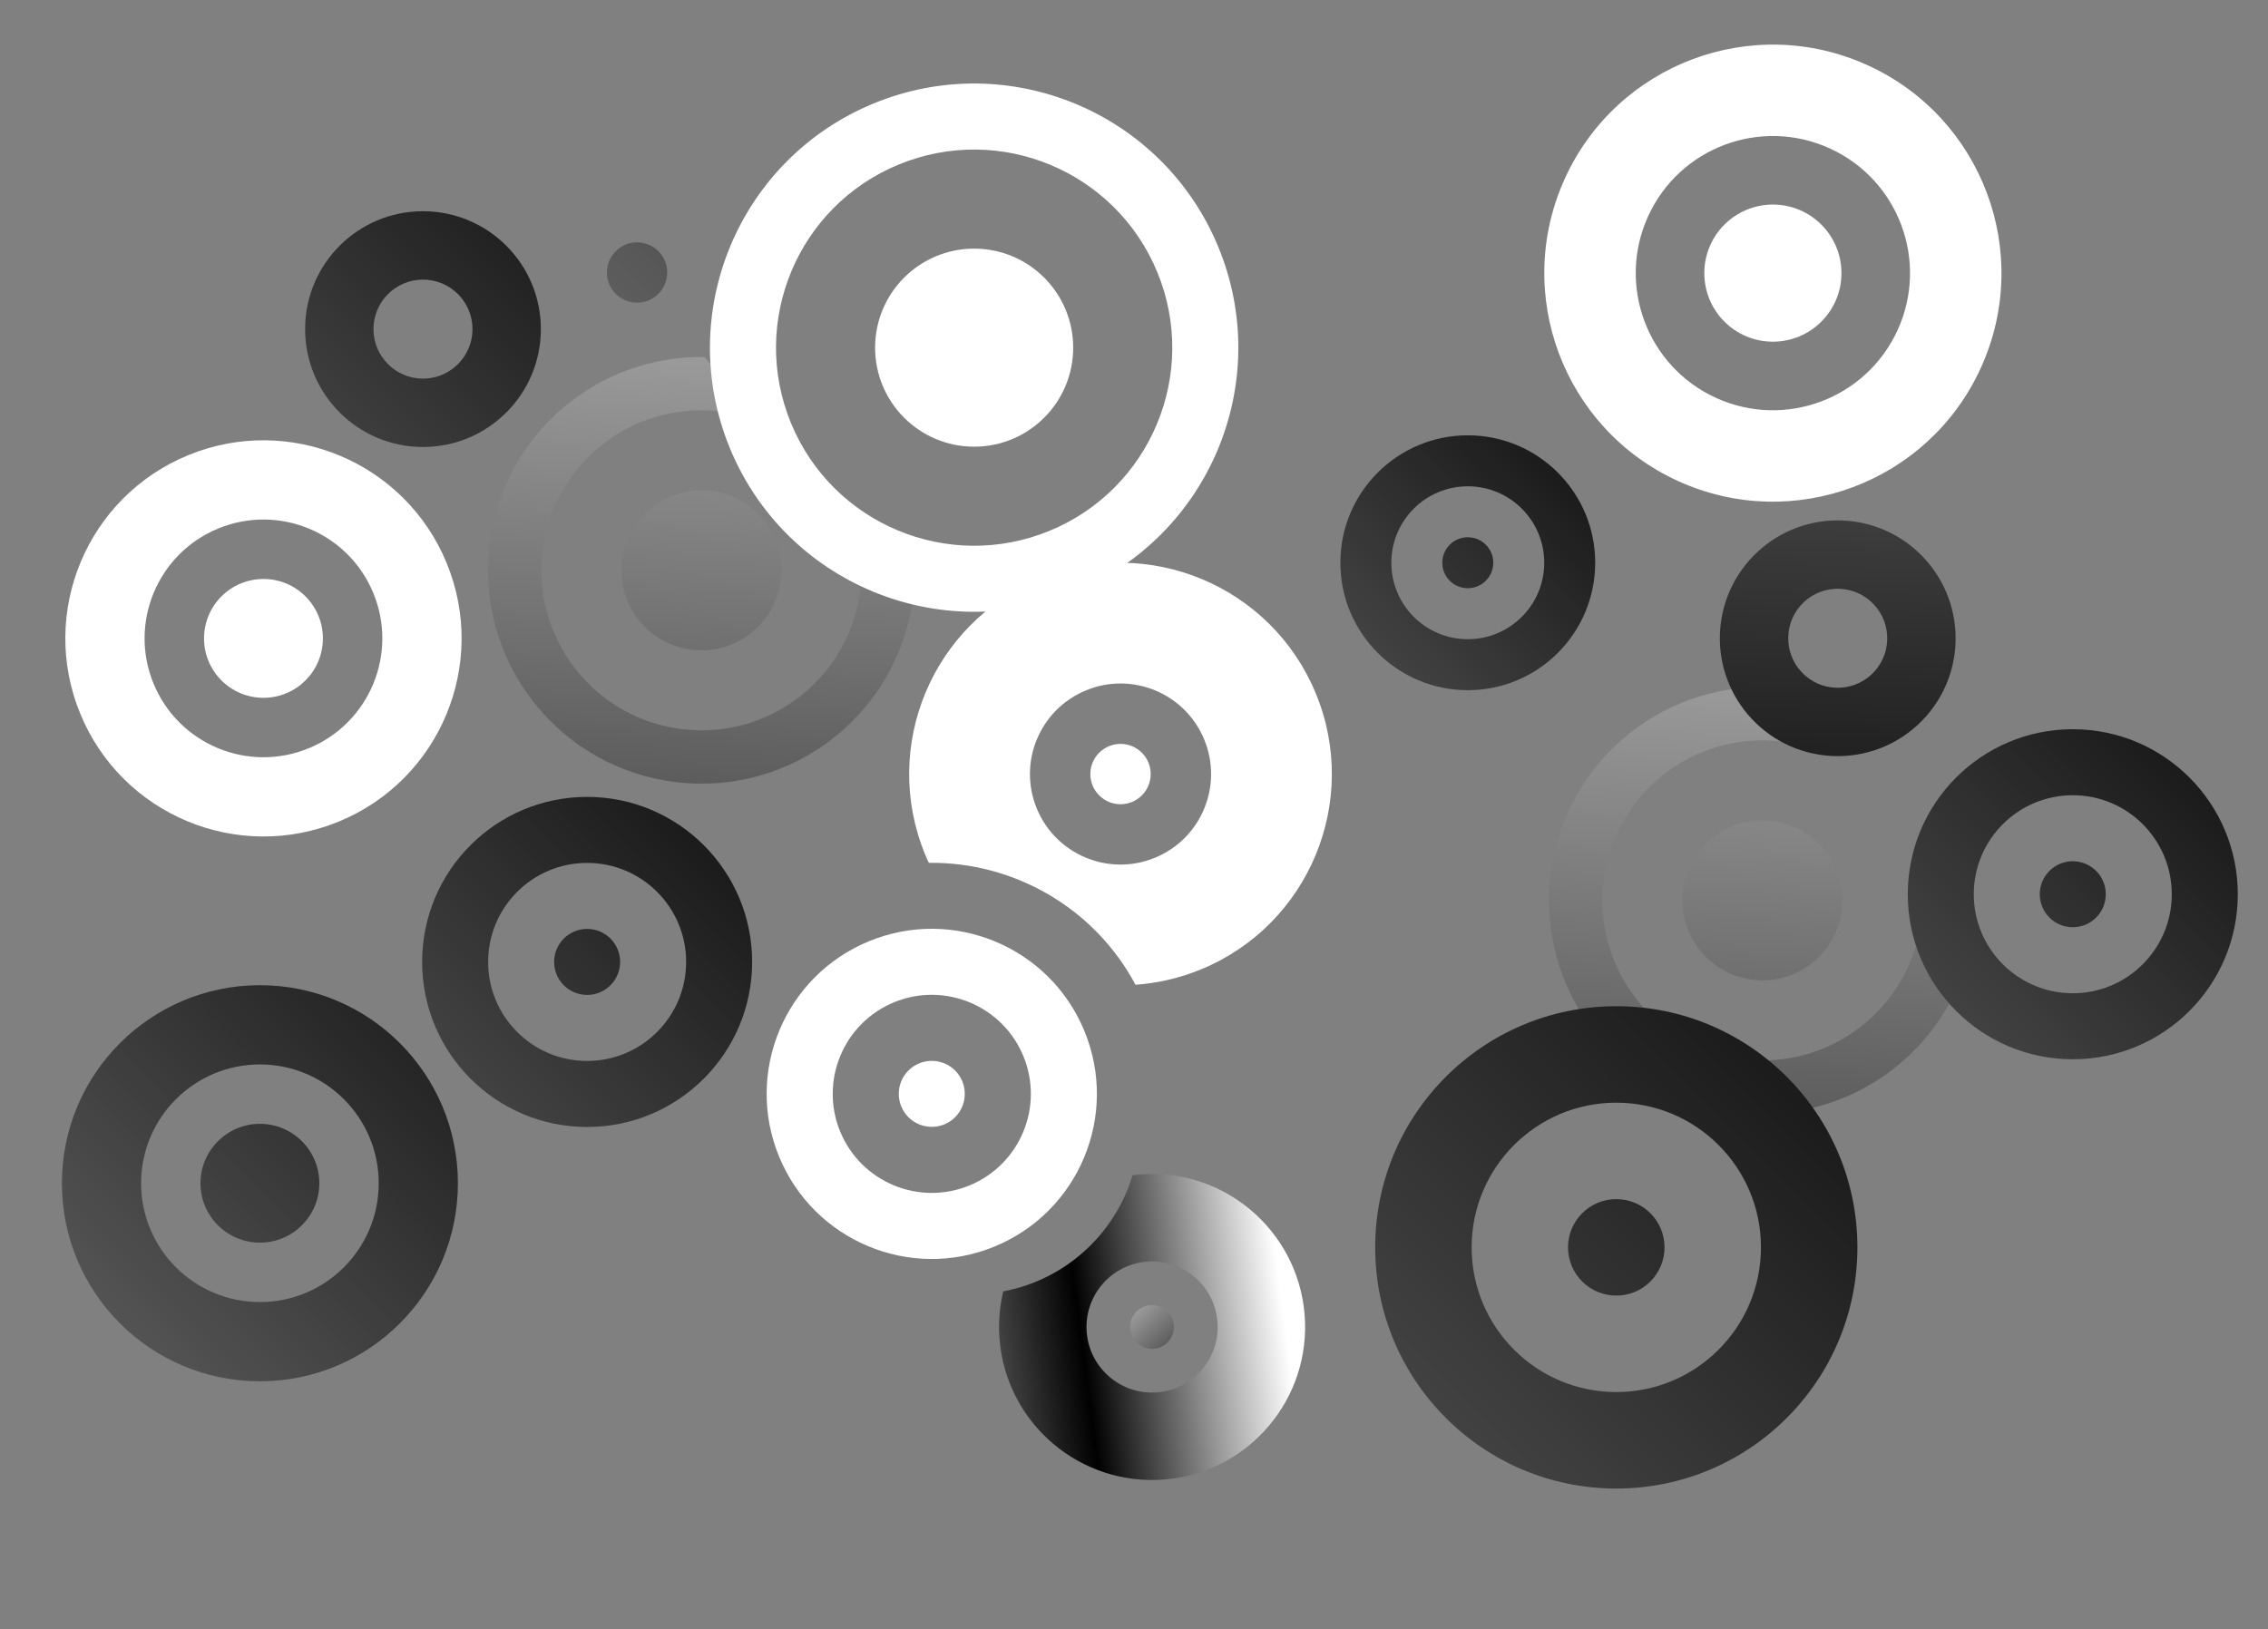 <?xml version="1.0" encoding="UTF-8"?>
<svg xmlns="http://www.w3.org/2000/svg" xmlns:xlink="http://www.w3.org/1999/xlink" contentScriptType="text/ecmascript" width="175.557" baseProfile="tiny" zoomAndPan="magnify" contentStyleType="text/css" viewBox="37.217 -75.281 175.557 126.143" height="126.143" preserveAspectRatio="xMidYMid meet" version="1.1">
    <rect x="37.217" y="-75.281" width="175.557" height="126.143" fill="#808080" stroke="none"/>
    <g>
        <rect x="37.217" width="175.557" fill="none" y="-75.281" height="126.143"/>
    </g>
    <linearGradient x1="-2124.519" gradientTransform="matrix(0.753 -0.658 -0.658 -0.753 1621.911 -1411.552)" y1="-215.138" x2="-1965.257" gradientUnits="userSpaceOnUse" y2="-55.875" xlink:type="simple" xlink:actuate="onLoad" id="XMLID_20_" xlink:show="other">
        <stop stop-color="#ffffff" offset="0"/>
        <stop stop-color="#ffffff" offset="0.006"/>
        <stop stop-color="#010101" offset="0.393"/>
        <stop stop-color="#ffffff" offset="1"/>
    </linearGradient>
    <path fill="url(#XMLID_20_)" d="M 178.257 -17.064 L 173.871 -22.086 C 169.935 -22.144 165.966 -20.808 162.769 -18.015 C 155.9 -12.015 155.195 -1.578 161.199 5.294 C 167.201 12.165 177.637 12.873 184.506 6.873 C 187.703 4.08 189.563 0.328 190.033 -3.579 L 185.646 -8.6 C 186.748 -4.225 185.417 0.595 181.789 3.763 C 176.636 8.263 168.81 7.734 164.309 2.578 C 159.809 -2.577 160.335 -10.401 165.487 -14.901 C 169.117 -18.074 174.07 -18.744 178.257 -17.064 z "/>
    <linearGradient x1="-2124.588" gradientTransform="matrix(0.753 -0.658 -0.658 -0.753 1621.911 -1411.552)" y1="-215.227" x2="-1965.196" gradientUnits="userSpaceOnUse" y2="-55.834" xlink:type="simple" xlink:actuate="onLoad" id="XMLID_21_" xlink:show="other">
        <stop stop-color="#ffffff" offset="0"/>
        <stop stop-color="#ffffff" offset="0.006"/>
        <stop stop-color="#010101" offset="0.393"/>
        <stop stop-color="#ffffff" offset="1"/>
    </linearGradient>
    <circle fill="url(#XMLID_21_)" r="6.193" cx="173.639" cy="-5.572"/>
    <linearGradient x1="-2169.571" gradientTransform="matrix(0.753 -0.658 -0.658 -0.753 1621.911 -1411.552)" y1="-141.871" x2="-2010.299" gradientUnits="userSpaceOnUse" y2="17.401" xlink:type="simple" xlink:actuate="onLoad" id="XMLID_22_" xlink:show="other">
        <stop stop-color="#ffffff" offset="0"/>
        <stop stop-color="#ffffff" offset="0.006"/>
        <stop stop-color="#010101" offset="0.393"/>
        <stop stop-color="#ffffff" offset="1"/>
    </linearGradient>
    <path fill="url(#XMLID_22_)" d="M 96.129 -42.618 L 91.743 -47.64 C 87.806 -47.697 83.838 -46.36 80.642 -43.568 C 73.771 -37.568 73.068 -27.133 79.071 -20.262 C 85.073 -13.391 95.509 -12.682 102.378 -18.682 C 105.575 -21.475 107.434 -25.227 107.905 -29.136 L 103.519 -34.157 C 104.62 -29.782 103.29 -24.963 99.661 -21.794 C 94.509 -17.294 86.683 -17.823 82.182 -22.978 C 77.681 -28.133 78.208 -35.958 83.36 -40.458 C 86.99 -43.627 91.943 -44.297 96.129 -42.618 z "/>
    <linearGradient x1="-2169.64" gradientTransform="matrix(0.753 -0.658 -0.658 -0.753 1621.911 -1411.552)" y1="-141.96" x2="-2010.239" gradientUnits="userSpaceOnUse" y2="17.44" xlink:type="simple" xlink:actuate="onLoad" id="XMLID_23_" xlink:show="other">
        <stop stop-color="#ffffff" offset="0"/>
        <stop stop-color="#ffffff" offset="0.006"/>
        <stop stop-color="#010101" offset="0.393"/>
        <stop stop-color="#ffffff" offset="1"/>
    </linearGradient>
    <circle fill="url(#XMLID_23_)" r="6.193" cx="91.511" cy="-31.125"/>
    <path fill="#ffffff" d="M 71.791 -31.689 C 68.568 -39.522 59.607 -43.259 51.775 -40.036 C 43.945 -36.814 40.207 -27.853 43.431 -20.021 C 46.652 -12.189 55.613 -8.453 63.445 -11.675 C 71.275 -14.896 75.014 -23.857 71.791 -31.689 z M 66.118 -29.355 C 68.051 -24.656 65.808 -19.279 61.111 -17.348 C 56.412 -15.412 51.036 -17.657 49.103 -22.356 C 47.168 -27.053 49.412 -32.43 54.109 -34.363 C 58.811 -36.297 64.186 -34.055 66.118 -29.355 z "/>
    <circle fill="#ffffff" r="4.6" cx="57.611" cy="-25.855"/>
    <path fill="#ffffff" d="M 131.529 -56.144 C 127.232 -66.586 115.284 -71.568 104.842 -67.272 C 94.402 -62.976 89.418 -51.028 93.713 -40.586 C 98.01 -30.145 109.958 -25.162 120.4 -29.458 C 130.843 -33.754 135.825 -45.702 131.529 -56.144 z M 126.803 -54.199 C 130.024 -46.368 126.288 -37.407 118.457 -34.184 C 110.625 -30.963 101.664 -34.7 98.441 -42.531 C 95.219 -50.362 98.957 -59.323 106.789 -62.545 C 114.62 -65.768 123.58 -62.031 126.803 -54.199 z "/>
    <circle fill="#ffffff" r="7.667" cx="112.622" cy="-48.365"/>
    <path fill="#ffffff" d="M 139.077 -21.576 C 135.64 -29.93 126.082 -33.915 117.728 -30.478 C 109.374 -27.04 105.388 -17.482 108.826 -9.128 C 108.916 -8.906 109.014 -8.693 109.113 -8.479 C 115.654 -8.561 121.912 -5.032 125.113 0.961 C 126.808 0.838 128.515 0.455 130.176 -0.227 C 138.527 -3.663 142.514 -13.223 139.077 -21.576 z M 130.434 -18.02 C 131.907 -14.44 130.2 -10.344 126.62 -8.874 C 123.039 -7.399 118.942 -9.108 117.47 -12.687 C 115.997 -16.267 117.706 -20.363 121.286 -21.835 C 124.865 -23.309 128.961 -21.6 130.434 -18.02 z "/>
    <circle fill="#ffffff" r="2.336" cx="123.952" cy="-15.352"/>
    <path fill="#ffffff" d="M 121.159 4.548 C 118.474 -1.98 111.007 -5.094 104.48 -2.408 C 97.953 0.276 94.838 7.744 97.525 14.27 C 100.211 20.797 107.677 23.913 114.204 21.227 C 120.73 18.54 123.846 11.074 121.159 4.548 z M 116.434 6.492 C 118.044 10.406 116.175 14.888 112.26 16.498 C 108.344 18.109 103.864 16.24 102.252 12.326 C 100.643 8.408 102.51 3.928 106.426 2.316 C 110.342 0.707 114.82 2.574 116.434 6.492 z "/>
    <circle fill="#ffffff" r="2.555" cx="109.342" cy="9.408"/>
    <linearGradient x1="-1495.753" gradientTransform="matrix(-1 0 0 1 -1333 -748.355)" y1="659.265" x2="-1298.505" gradientUnits="userSpaceOnUse" y2="856.512" xlink:type="simple" xlink:actuate="onLoad" id="XMLID_24_" xlink:show="other">
        <stop stop-color="#ffffff" offset="0"/>
        <stop stop-color="#ffffff" offset="0.006"/>
        <stop stop-color="#010101" offset="0.393"/>
        <stop stop-color="#ffffff" offset="1"/>
    </linearGradient>
    <path fill="url(#XMLID_24_)" d="M 42.008 16.328 C 42.008 24.797 48.869 31.662 57.336 31.662 C 65.801 31.662 72.662 24.797 72.662 16.328 C 72.662 7.858 65.801 0.995 57.336 0.995 C 48.869 0.995 42.008 7.858 42.008 16.328 z M 48.139 16.328 C 48.139 11.248 52.256 7.129 57.336 7.129 C 62.414 7.129 66.532 11.248 66.532 16.328 C 66.532 21.409 62.414 25.528 57.336 25.528 C 52.256 25.528 48.139 21.409 48.139 16.328 z "/>
    <linearGradient x1="-1495.757" gradientTransform="matrix(-1 0 0 1 -1333 -748.355)" y1="659.261" x2="-1298.501" gradientUnits="userSpaceOnUse" y2="856.516" xlink:type="simple" xlink:actuate="onLoad" id="XMLID_25_" xlink:show="other">
        <stop stop-color="#ffffff" offset="0"/>
        <stop stop-color="#ffffff" offset="0.006"/>
        <stop stop-color="#010101" offset="0.393"/>
        <stop stop-color="#ffffff" offset="1"/>
    </linearGradient>
    <circle fill="url(#XMLID_25_)" r="4.599" cx="57.335" cy="16.328"/>
    <linearGradient x1="-1538.805" gradientTransform="matrix(-1 0 0 1 -1333 -748.355)" y1="574.898" x2="-1341.605" gradientUnits="userSpaceOnUse" y2="772.097" xlink:type="simple" xlink:actuate="onLoad" id="XMLID_26_" xlink:show="other">
        <stop stop-color="#ffffff" offset="0"/>
        <stop stop-color="#ffffff" offset="0.006"/>
        <stop stop-color="#010101" offset="0.393"/>
        <stop stop-color="#ffffff" offset="1"/>
    </linearGradient>
    <circle fill="url(#XMLID_26_)" r="2.335" cx="86.529" cy="-54.182"/>
    <linearGradient x1="-1514.659" gradientTransform="matrix(-1 0 0 1 -1333 -748.355)" y1="648.554" x2="-1317.403" gradientUnits="userSpaceOnUse" y2="845.81" xlink:type="simple" xlink:actuate="onLoad" id="XMLID_27_" xlink:show="other">
        <stop stop-color="#ffffff" offset="0"/>
        <stop stop-color="#ffffff" offset="0.006"/>
        <stop stop-color="#010101" offset="0.393"/>
        <stop stop-color="#ffffff" offset="1"/>
    </linearGradient>
    <path fill="url(#XMLID_27_)" d="M 69.893 -0.807 C 69.893 6.252 75.61 11.972 82.664 11.972 C 89.718 11.972 95.437 6.251 95.437 -0.807 C 95.437 -7.864 89.719 -13.584 82.664 -13.584 C 75.607 -13.584 69.893 -7.863 69.893 -0.807 z M 75.001 -0.807 C 75.001 -5.041 78.432 -8.473 82.664 -8.473 C 86.896 -8.473 90.328 -5.041 90.328 -0.807 C 90.328 3.427 86.896 6.859 82.664 6.859 C 78.432 6.859 75.001 3.428 75.001 -0.807 z "/>
    <linearGradient x1="-1514.601" gradientTransform="matrix(-1 0 0 1 -1333 -748.355)" y1="648.611" x2="-1317.46" gradientUnits="userSpaceOnUse" y2="845.752" xlink:type="simple" xlink:actuate="onLoad" id="XMLID_28_" xlink:show="other">
        <stop stop-color="#ffffff" offset="0"/>
        <stop stop-color="#ffffff" offset="0.006"/>
        <stop stop-color="#010101" offset="0.393"/>
        <stop stop-color="#ffffff" offset="1"/>
    </linearGradient>
    <circle fill="url(#XMLID_28_)" r="2.555" cx="82.664" cy="-0.807"/>
    <linearGradient x1="-1502.447" gradientTransform="matrix(-1 0 0 1 -1333 -748.355)" y1="599.064" x2="-1305.205" gradientUnits="userSpaceOnUse" y2="796.307" xlink:type="simple" xlink:actuate="onLoad" id="XMLID_29_" xlink:show="other">
        <stop stop-color="#ffffff" offset="0"/>
        <stop stop-color="#ffffff" offset="0.006"/>
        <stop stop-color="#010101" offset="0.393"/>
        <stop stop-color="#ffffff" offset="1"/>
    </linearGradient>
    <path fill="url(#XMLID_29_)" d="M 60.834 -49.801 C 60.834 -44.76 64.919 -40.674 69.958 -40.674 C 74.997 -40.674 79.083 -44.761 79.083 -49.801 C 79.083 -54.841 74.997 -58.928 69.958 -58.928 C 64.919 -58.928 60.834 -54.842 60.834 -49.801 z M 66.126 -49.8 C 66.126 -51.916 67.841 -53.633 69.958 -53.633 C 72.074 -53.633 73.79 -51.916 73.79 -49.8 C 73.79 -47.684 72.074 -45.967 69.958 -45.967 C 67.841 -45.967 66.126 -47.684 66.126 -49.8 z "/>
    <g>
        <linearGradient x1="135.804" gradientTransform="matrix(0.941 0.34 -0.34 0.941 16.735 -41.465)" y1="22.771" x2="99.666" gradientUnits="userSpaceOnUse" y2="41.563" xlink:type="simple" xlink:actuate="onLoad" id="XMLID_30_" xlink:show="other">
            <stop stop-color="#ffffff" offset="0"/>
            <stop stop-color="#ffffff" offset="0.006"/>
            <stop stop-color="#010101" offset="0.393"/>
            <stop stop-color="#ffffff" offset="1"/>
        </linearGradient>
        <path fill="url(#XMLID_30_)" d="M 127.391 39.261 C 133.908 38.711 138.748 32.98 138.199 26.461 C 137.649 19.943 131.92 15.104 125.401 15.654 C 125.229 15.668 125.06 15.687 124.888 15.711 C 123.518 20.244 119.714 23.794 114.875 24.698 C 114.589 25.895 114.482 27.158 114.592 28.452 C 115.14 34.97 120.87 39.809 127.391 39.261 z M 126.82 32.516 C 124.027 32.75 121.57 30.678 121.338 27.884 C 121.102 25.091 123.177 22.634 125.97 22.401 C 128.764 22.164 131.219 24.239 131.452 27.032 C 131.689 29.825 129.613 32.279 126.82 32.516 z "/>
        <linearGradient x1="-1451.972" gradientTransform="matrix(-0.941 -0.34 -0.34 0.941 -982.86 -1198.069)" y1="771.996" x2="-1485.047" gradientUnits="userSpaceOnUse" y2="789.195" xlink:type="simple" xlink:actuate="onLoad" id="XMLID_31_" xlink:show="other">
            <stop stop-color="#ffffff" offset="0"/>
            <stop stop-color="#ffffff" offset="0.006"/>
            <stop stop-color="#010101" offset="0.393"/>
            <stop stop-color="#ffffff" offset="1"/>
        </linearGradient>
        <circle fill="url(#XMLID_31_)" r="1.692" cx="126.393" cy="27.457"/>
    </g>
    <linearGradient x1="-1629.652" gradientTransform="matrix(-1 0 0 1 -1333 -748.355)" y1="643.318" x2="-1432.406" gradientUnits="userSpaceOnUse" y2="840.565" xlink:type="simple" xlink:actuate="onLoad" id="XMLID_32_" xlink:show="other">
        <stop stop-color="#ffffff" offset="0"/>
        <stop stop-color="#ffffff" offset="0.006"/>
        <stop stop-color="#010101" offset="0.393"/>
        <stop stop-color="#ffffff" offset="1"/>
    </linearGradient>
    <path fill="url(#XMLID_32_)" d="M 184.891 -6.048 C 184.891 1.012 190.608 6.73 197.662 6.73 C 204.716 6.73 210.435 1.011 210.435 -6.048 C 210.435 -13.106 204.716 -18.824 197.662 -18.824 C 190.605 -18.824 184.891 -13.105 184.891 -6.048 z M 189.999 -6.048 C 189.999 -10.281 193.43 -13.713 197.662 -13.713 C 201.894 -13.713 205.326 -10.281 205.326 -6.048 C 205.326 -1.815 201.894 1.619 197.662 1.619 C 193.43 1.619 189.999 -1.814 189.999 -6.048 z "/>
    <linearGradient x1="-1629.624" gradientTransform="matrix(-1 0 0 1 -1333 -748.355)" y1="643.344" x2="-1432.431" gradientUnits="userSpaceOnUse" y2="840.537" xlink:type="simple" xlink:actuate="onLoad" id="XMLID_33_" xlink:show="other">
        <stop stop-color="#ffffff" offset="0"/>
        <stop stop-color="#ffffff" offset="0.006"/>
        <stop stop-color="#010101" offset="0.393"/>
        <stop stop-color="#ffffff" offset="1"/>
    </linearGradient>
    <circle fill="url(#XMLID_33_)" r="2.555" cx="197.662" cy="-6.048"/>
    <path fill="#ffffff" d="M 167.122 -38.032 C 176.014 -33.985 186.504 -37.915 190.55 -46.807 C 194.598 -55.699 190.668 -66.188 181.775 -70.234 C 172.883 -74.281 162.394 -70.353 158.347 -61.461 C 154.301 -52.568 158.229 -42.081 167.122 -38.032 z M 170.053 -44.473 C 164.717 -46.902 162.362 -53.195 164.788 -58.53 C 167.217 -63.867 173.509 -66.223 178.845 -63.794 C 184.181 -61.368 186.537 -55.075 184.11 -49.739 C 181.682 -44.403 175.389 -42.044 170.053 -44.473 z "/>
    <circle fill="#ffffff" r="5.308" cx="174.449" cy="-54.135"/>
    <linearGradient x1="-2218.705" gradientTransform="matrix(0.729 -0.684 -0.684 -0.729 1367.947 -1856.266)" y1="-621.438" x2="-2021.462" gradientUnits="userSpaceOnUse" y2="-424.195" xlink:type="simple" xlink:actuate="onLoad" id="XMLID_34_" xlink:show="other">
        <stop stop-color="#ffffff" offset="0"/>
        <stop stop-color="#ffffff" offset="0.006"/>
        <stop stop-color="#010101" offset="0.393"/>
        <stop stop-color="#ffffff" offset="1"/>
    </linearGradient>
    <path fill="url(#XMLID_34_)" d="M 186.123 -32.107 C 182.675 -35.784 176.9 -35.97 173.225 -32.521 C 169.549 -29.074 169.367 -23.301 172.815 -19.623 C 176.262 -15.947 182.039 -15.762 185.713 -19.209 C 189.389 -22.656 189.57 -28.432 186.123 -32.107 z M 182.264 -28.486 C 183.711 -26.943 183.635 -24.517 182.091 -23.07 C 180.548 -21.622 178.121 -21.699 176.673 -23.244 C 175.227 -24.788 175.302 -27.214 176.846 -28.662 C 178.391 -30.109 180.816 -30.031 182.264 -28.486 z "/>
    <linearGradient x1="-1560.265" gradientTransform="matrix(-1 0 0 1 -1333 -748.355)" y1="640.21" x2="-1407.964" gradientUnits="userSpaceOnUse" y2="792.511" xlink:type="simple" xlink:actuate="onLoad" id="XMLID_35_" xlink:show="other">
        <stop stop-color="#ffffff" offset="0"/>
        <stop stop-color="#ffffff" offset="0.006"/>
        <stop stop-color="#010101" offset="0.393"/>
        <stop stop-color="#ffffff" offset="1"/>
    </linearGradient>
    <path fill="url(#XMLID_35_)" d="M 140.97 -31.713 C 140.97 -26.262 145.384 -21.846 150.832 -21.846 C 156.28 -21.846 160.695 -26.263 160.695 -31.713 C 160.695 -37.162 156.28 -41.578 150.832 -41.578 C 145.384 -41.578 140.969 -37.162 140.97 -31.713 z M 144.915 -31.713 C 144.915 -34.983 147.564 -37.631 150.832 -37.631 C 154.1 -37.631 156.75 -34.983 156.75 -31.713 C 156.75 -28.443 154.1 -25.793 150.832 -25.793 C 147.563 -25.793 144.915 -28.443 144.915 -31.713 z "/>
    <linearGradient x1="-1560.243" gradientTransform="matrix(-1 0 0 1 -1333 -748.355)" y1="640.23" x2="-1407.985" gradientUnits="userSpaceOnUse" y2="792.488" xlink:type="simple" xlink:actuate="onLoad" id="XMLID_36_" xlink:show="other">
        <stop stop-color="#ffffff" offset="0"/>
        <stop stop-color="#ffffff" offset="0.006"/>
        <stop stop-color="#010101" offset="0.393"/>
        <stop stop-color="#ffffff" offset="1"/>
    </linearGradient>
    <circle fill="url(#XMLID_36_)" r="1.973" cx="150.832" cy="-31.713"/>
    <linearGradient x1="-1639.978" gradientTransform="matrix(-1 0 0 1 -1333 -748.355)" y1="624.996" x2="-1351.749" gradientUnits="userSpaceOnUse" y2="913.226" xlink:type="simple" xlink:actuate="onLoad" id="XMLID_37_" xlink:show="other">
        <stop stop-color="#ffffff" offset="0"/>
        <stop stop-color="#ffffff" offset="0.006"/>
        <stop stop-color="#010101" offset="0.393"/>
        <stop stop-color="#ffffff" offset="1"/>
    </linearGradient>
    <path fill="url(#XMLID_37_)" d="M 143.665 21.291 C 143.665 31.607 152.019 39.964 162.327 39.964 C 172.638 39.964 180.991 31.608 180.991 21.291 C 180.991 10.978 172.637 2.622 162.327 2.622 C 152.018 2.622 143.665 10.979 143.665 21.291 z M 151.131 21.291 C 151.131 15.105 156.145 10.091 162.327 10.091 C 168.511 10.091 173.526 15.106 173.526 21.291 C 173.526 27.478 168.51 32.495 162.327 32.495 C 156.145 32.495 151.131 27.478 151.131 21.291 z "/>
    <linearGradient x1="-1639.981" gradientTransform="matrix(-1 0 0 1 -1333 -748.355)" y1="624.992" x2="-1351.747" gradientUnits="userSpaceOnUse" y2="913.226" xlink:type="simple" xlink:actuate="onLoad" id="XMLID_38_" xlink:show="other">
        <stop stop-color="#ffffff" offset="0"/>
        <stop stop-color="#ffffff" offset="0.006"/>
        <stop stop-color="#010101" offset="0.393"/>
        <stop stop-color="#ffffff" offset="1"/>
    </linearGradient>
    <circle fill="url(#XMLID_38_)" r="3.735" cx="162.327" cy="21.292"/>
</svg>
